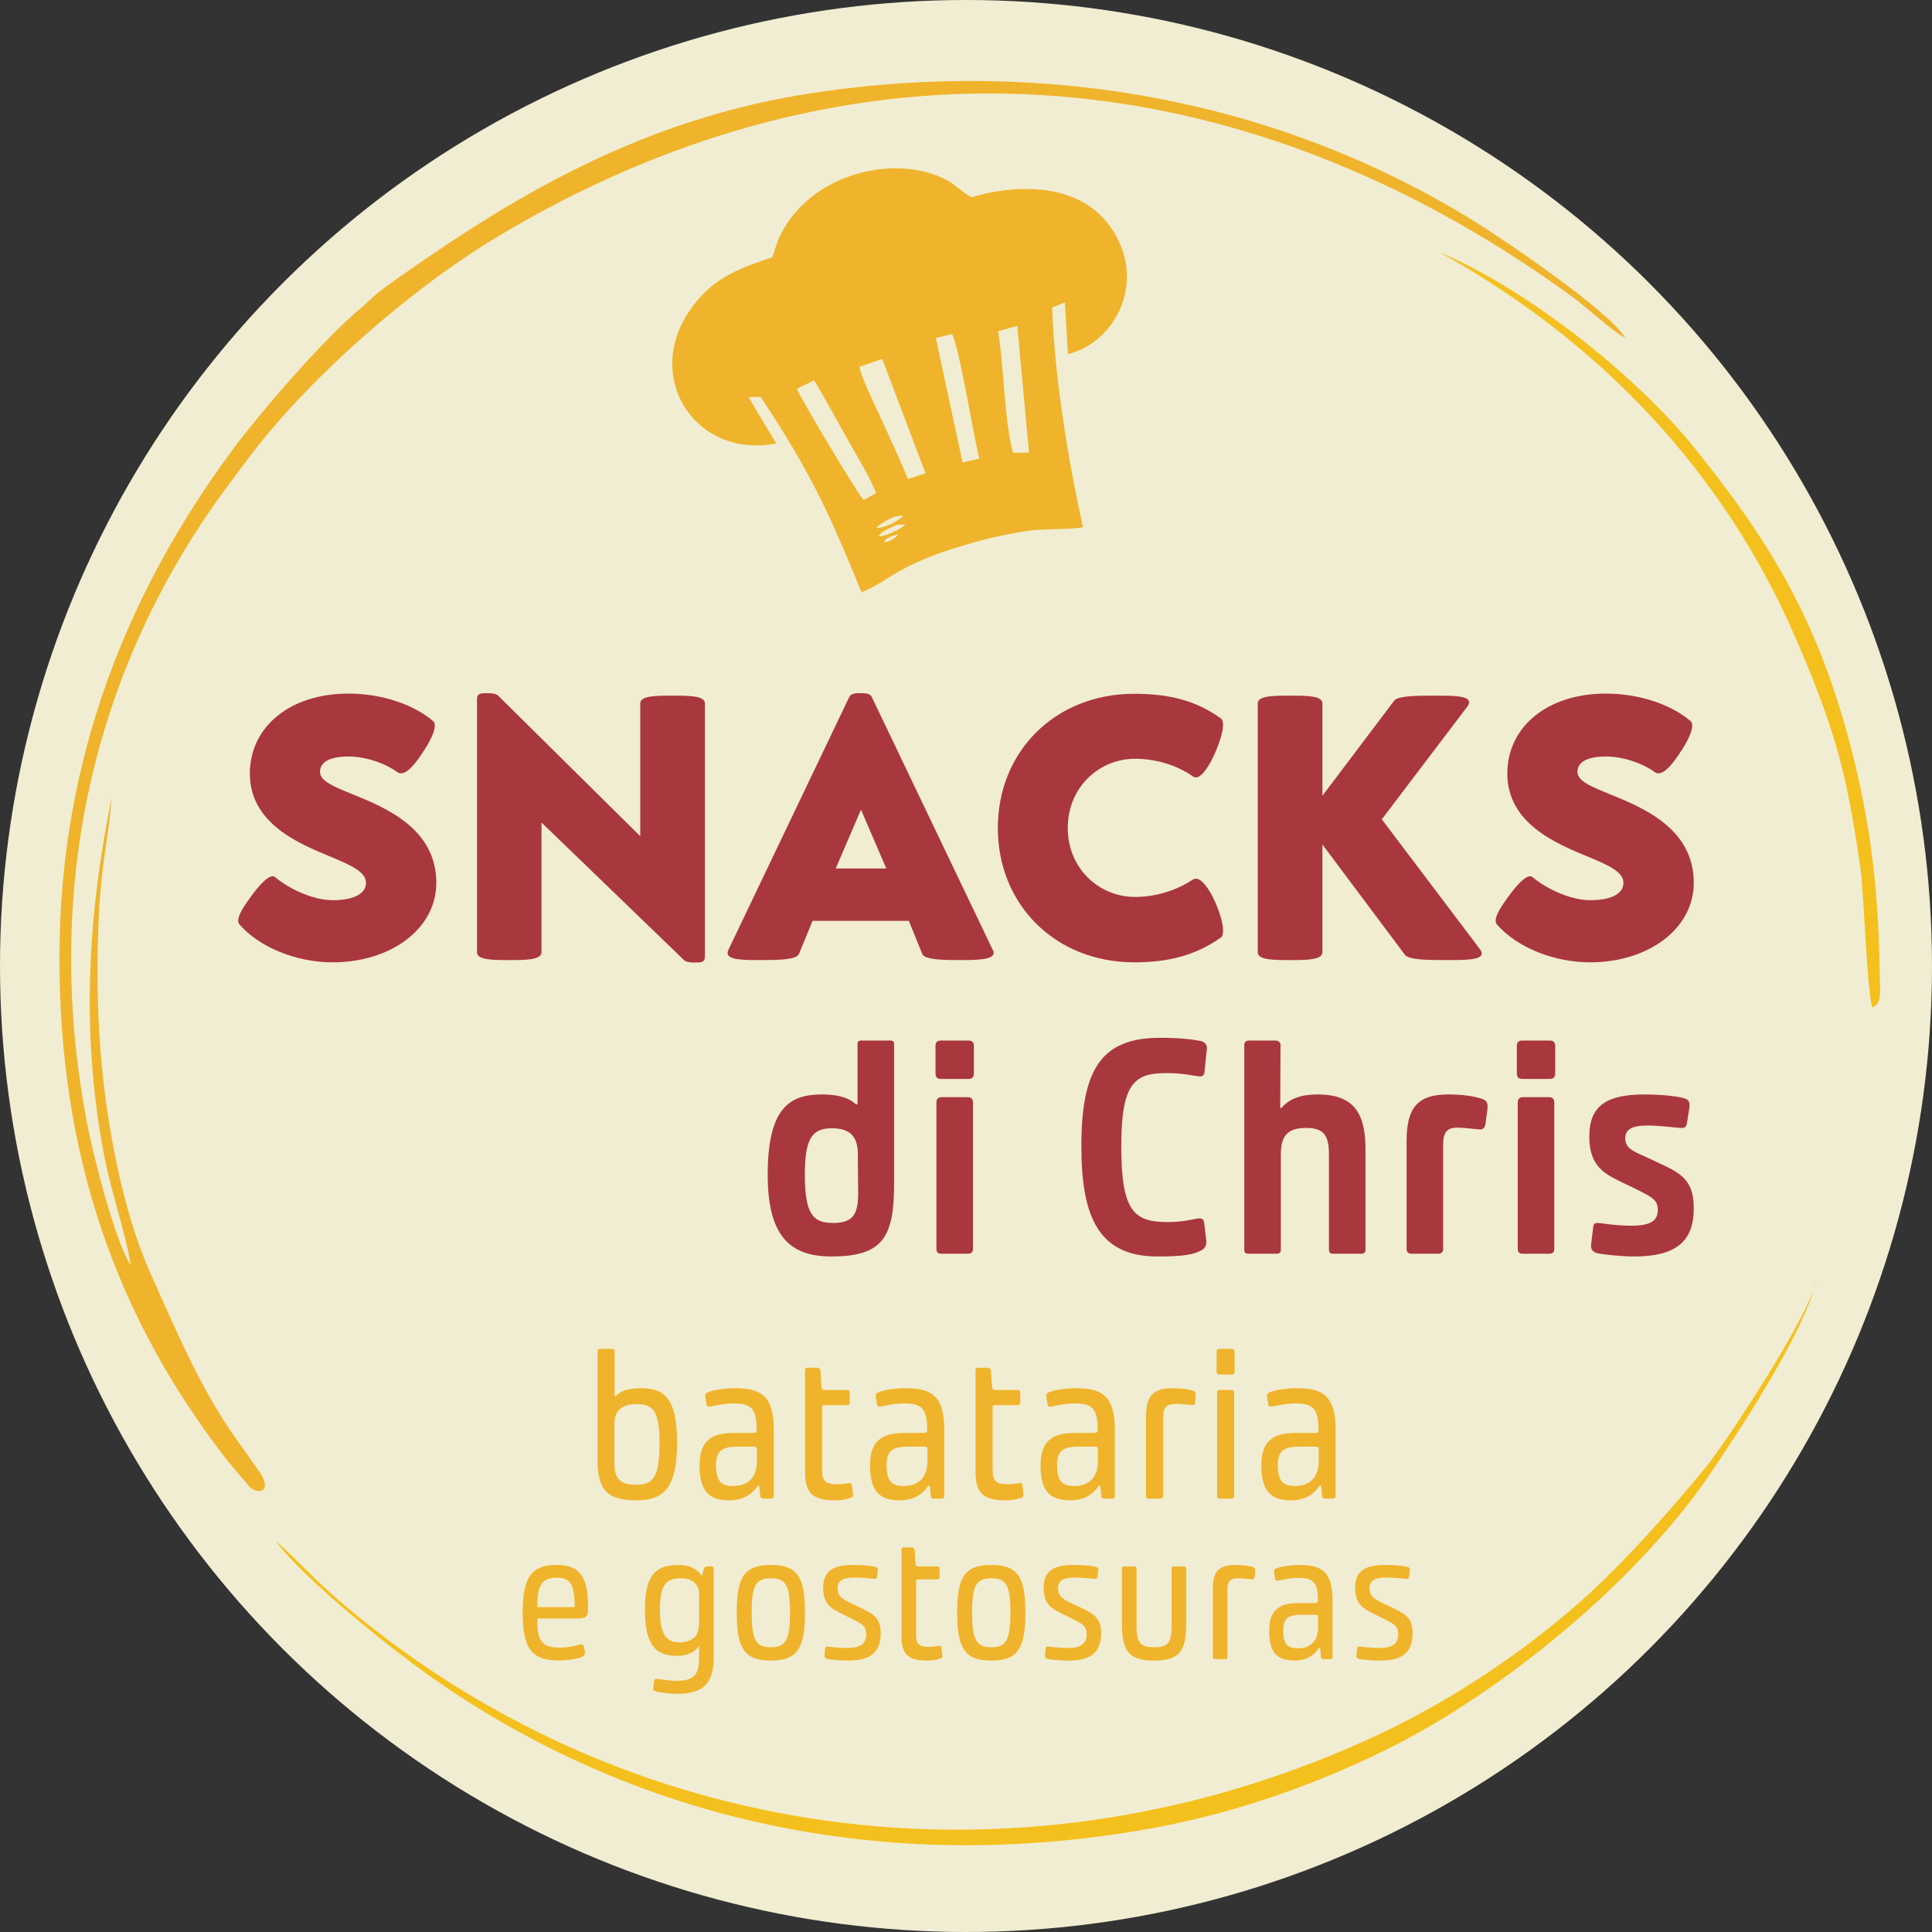 <?xml version="1.0" encoding="UTF-8"?> <!DOCTYPE svg PUBLIC "-//W3C//DTD SVG 1.1//EN" "http://www.w3.org/Graphics/SVG/1.1/DTD/svg11.dtd">  <svg xmlns="http://www.w3.org/2000/svg" xml:space="preserve" width="80mm" height="80mm" version="1.1" style="shape-rendering:geometricPrecision; text-rendering:geometricPrecision; image-rendering:optimizeQuality; fill-rule:evenodd; clip-rule:evenodd" viewBox="0 0 3964.35 3964.35" xmlns:xlink="http://www.w3.org/1999/xlink" xmlns:xodm="http://www.corel.com/coreldraw/odm/2003"><rect x="0" y="0" width="3964.35" height="3964.35" fill="#333333" stroke="none"/> <defs> <style type="text/css"> <![CDATA[ .fil4 {fill:#EFB42B} .fil1 {fill:#F1EDD2} .fil0 {fill:#F1EDD2} .fil5 {fill:#F4C01D} .fil2 {fill:#A9373E;fill-rule:nonzero} .fil3 {fill:#EFB42B;fill-rule:nonzero} ]]> </style> </defs> <g id="Camada_x0020_1">  <g id="_1928736308320"> <circle class="fil0" cx="1982.17" cy="1982.17" r="1982.17"/> <circle class="fil1" cx="1982.17" cy="1982.17" r="1947.06"/> <path class="fil2" d="M682.48 1974.63c119.6,0 212.81,-68.78 212.81,-163.17 0,-112.08 -105.21,-154.72 -174.12,-182.57 -35.52,-14.66 -64.56,-25.88 -64.56,-45.15 0,-18.22 17.03,-31.42 58.48,-31.42 36.7,0 77.63,15.05 100.07,32.08 2.37,1.58 5.01,2.37 7.78,2.37 14.66,0 32.48,-24.02 47.53,-47.52 11.22,-17.03 21.65,-37.63 21.65,-49.9 0,-3.96 -0.66,-7.39 -3.04,-9.38 -37.1,-32.08 -101.78,-56.76 -173.99,-56.76 -121.85,0 -202.38,69.57 -202.38,163.96 0,102.05 99.01,143.5 167.13,171.35 38.68,16.24 71.15,30.1 71.15,52.94 0,19.8 -20.06,35.64 -68.51,35.64 -42.9,0 -93.86,-26.4 -117.89,-47.26 -1.59,-1.19 -3.17,-1.85 -5.01,-1.85 -11.62,0 -29.44,20.86 -45.28,42.51 -13.2,18.22 -25.48,36.3 -25.48,48.72 0,3.03 0.79,5.41 2.64,7.78 41.45,47.53 117.63,77.63 191.03,77.63z"/> <path id="_1" class="fil2" d="M1427.83 1975.02c9.77,0 18.61,0 18.61,-11.88l0 -519.87c0,-15.84 -32.87,-15.84 -66.54,-15.84 -33.27,0 -66.14,0 -66.14,15.84l0 272.61 -291.62 -288.46c-5.81,-5.01 -15.05,-5.01 -24.43,-5.01 -9.64,0 -18.88,0 -18.88,11.62l0 520.14c0,15.84 32.87,15.84 66.14,15.84 33.27,0 66.14,0 66.14,-16.24l0 -266.01 292.41 282.25c5.41,5.01 15.05,5.01 24.29,5.01z"/> <path id="_2" class="fil2" d="M1559.45 1970.01c37.49,0 74.59,-0.4 80,-12.68l27.85 -67.72 197.63 0 27.46 67.72c5.02,12.28 42.12,12.68 79.74,12.68 33.27,0 66.8,-0.79 66.8,-14.66 0,-1.58 -0.26,-3.43 -1.45,-5.41l-248.71 -519.87c-3.83,-7.66 -13.2,-7.66 -22.84,-7.66 -9.64,0 -19.28,0 -23.24,7.66l-248.32 519.48c-1.06,2.38 -1.45,4.23 -1.45,5.81 0,14.66 33.27,14.66 66.54,14.66zm207.27 -308.65l51.88 120.66 -103.76 0 51.88 -120.66z"/> <path id="_3" class="fil2" d="M2327.51 1974.63c72.34,0 127.26,-15.45 177.16,-50.56 3.83,-2.38 5.02,-7.79 5.02,-14.39 0,-15.84 -8.05,-40.13 -15.45,-57.16 -13.2,-29.84 -28.65,-49.51 -40.27,-49.51 -1.85,0 -3.83,0.4 -5.81,1.45 -34.32,23.24 -78.02,36.04 -119.08,36.04 -73.13,0 -138.08,-57.69 -138.08,-141.52 0,-84.36 64.95,-142.05 138.08,-142.05 41.06,0 85.15,12.41 119.08,36.44 1.98,1.19 3.56,1.85 5.41,1.85 13.21,0 29.04,-25.48 40.66,-52.54 7,-16.63 15.45,-40.26 15.45,-55.71 0,-6.2 -1.45,-10.83 -5.02,-13.07 -49.9,-36.04 -104.82,-50.3 -177.16,-50.3 -161.98,0 -280.01,117.89 -280.01,275.38 0,157.36 118.02,275.65 280.01,275.65z"/> <path id="_4" class="fil2" d="M2647.39 1970.01c33.27,0 66.14,0 66.14,-16.24l0 -220.86 168.98 225.88c7.79,11.22 47.92,11.22 88.58,11.22 34.46,0 69.31,0 69.31,-13.47 0,-2.37 -1.18,-5.01 -3.17,-8.18l-201.85 -267.2 176.37 -232.48c1.85,-3.03 2.64,-5.41 2.64,-7.79 0,-13.46 -33.66,-13.46 -67.59,-13.46 -39.87,0 -79.74,0 -86.73,11.22l-146.54 194.19 0 -189.57c0,-15.84 -32.87,-15.84 -66.14,-15.84 -33.67,0 -66.54,0 -66.54,15.84l0 510.9c0,15.84 32.87,15.84 66.54,15.84z"/> <path id="_5" class="fil2" d="M3262.71 1974.63c119.6,0 212.81,-68.78 212.81,-163.17 0,-112.08 -105.21,-154.72 -174.12,-182.57 -35.52,-14.66 -64.56,-25.88 -64.56,-45.15 0,-18.22 17.03,-31.42 58.48,-31.42 36.7,0 77.63,15.05 100.07,32.08 2.37,1.58 5.01,2.37 7.78,2.37 14.66,0 32.48,-24.02 47.53,-47.52 11.22,-17.03 21.65,-37.63 21.65,-49.9 0,-3.96 -0.66,-7.39 -3.04,-9.38 -37.1,-32.08 -101.78,-56.76 -173.99,-56.76 -121.85,0 -202.38,69.57 -202.38,163.96 0,102.05 99.01,143.5 167.13,171.35 38.68,16.24 71.15,30.1 71.15,52.94 0,19.8 -20.06,35.64 -68.51,35.64 -42.9,0 -93.86,-26.4 -117.89,-47.26 -1.59,-1.19 -3.17,-1.85 -5.01,-1.85 -11.62,0 -29.44,20.86 -45.28,42.51 -13.2,18.22 -25.48,36.3 -25.48,48.72 0,3.03 0.79,5.41 2.64,7.78 41.45,47.53 117.63,77.63 191.03,77.63z"/> <path class="fil2" d="M1705.88 2578.18c104.36,0 128.72,-38.12 128.72,-148.09l0 -288.07c0,-5 -2.5,-6.87 -6.87,-6.87l-61.23 0c-4.38,0 -6.87,1.88 -6.87,6.87l0 121.22c0,1.88 -0.62,3.13 -1.88,3.13 -3.75,0 -14.37,-20.62 -71.23,-20.62 -65.61,0 -111.22,26.87 -111.22,164.34 0,124.97 44.37,168.09 130.6,168.09zm-54.36 -168.09c0,-74.36 15,-94.98 55.61,-94.98 37.49,0 53.12,17.49 53.12,53.11l0.62 81.23c0,43.74 -11.87,59.99 -51.86,59.99 -41.24,0 -57.49,-18.75 -57.49,-99.35z"/> <path id="_1_0" class="fil2" d="M1930.83 2572.55l54.99 0c7.5,0 10.62,-3.12 10.62,-10.62l0 -299.94c0,-6.87 -3.75,-10.62 -10.62,-10.62l-53.74 0c-6.87,0 -10.62,3.75 -10.62,10.62l0 299.94c0,7.5 3.12,10.62 9.37,10.62zm-11.24 -369.92c0,7.5 3.75,11.25 10.62,11.25l57.49 0c6.87,0 10.62,-3.75 10.62,-11.25l0 -56.86c0,-6.87 -3.75,-10.62 -10.62,-10.62l-57.49 0c-6.87,0 -10.62,3.75 -10.62,10.62l0 56.86z"/> <path id="_2_1" class="fil2" d="M2379.49 2578.18c52.49,0 70.61,-5 83.11,-11.25 10,-4.38 13.75,-11.25 12.5,-22.49l-4.38 -36.24c-0.62,-5 -3.75,-8.12 -8.75,-8.12 -10.62,0 -29.37,7.5 -66.23,7.5 -68.11,0 -94.98,-21.25 -94.98,-154.97 0,-133.1 28.12,-151.84 97.48,-150.6 30.62,0 58.11,6.87 64.99,6.87 4.38,0 7.5,-3.75 8.13,-7.5l5 -48.74c1.25,-8.12 -3.75,-13.75 -11.24,-16.24 -14.38,-3.13 -40,-6.87 -85.61,-6.87 -123.1,0 -160.59,69.98 -160.59,223.08 0,149.34 38.12,227.45 160.59,225.58z"/> <path id="_3_2" class="fil2" d="M2561.33 2572.55l58.74 0c5,0 8.12,-2.5 8.12,-8.12l0 -195.59c0,-38.12 13.75,-54.36 51.87,-54.36 36.24,0 46.86,15 46.86,54.36l0 195.59c0,5.62 2.5,8.12 8.12,8.12l58.11 0c5.62,0 8.75,-2.5 8.75,-8.12l0 -204.33c0,-69.99 -18.75,-114.35 -98.11,-114.35 -34.37,0 -57.49,8.75 -73.11,26.24 -0.62,1.25 -1.25,1.87 -2.5,1.87 -0.62,0 -1.25,-0.62 -1.25,-1.87l0.62 -128.1c0,-4.38 -3.75,-8.75 -10,-8.75l-54.99 0c-6.25,0 -9.37,4.38 -9.37,8.75l0 420.54c0,5.62 2.5,8.12 8.12,8.12z"/> <path id="_4_3" class="fil2" d="M2895.63 2572.55l56.24 0c6.25,0 9.37,-4.38 9.37,-8.75l0 -214.33c0,-26.87 8.13,-35.62 29.37,-35.62 14.37,0 41.24,3.75 46.86,3.75 6.25,0 9.38,-4.38 10.62,-11.25l3.75 -27.49c1.87,-15.62 0,-21.24 -13.75,-25 -12.49,-3.75 -32.49,-8.12 -66.86,-8.12 -62.49,0 -84.98,27.49 -84.98,95.61l0 222.45c0,4.37 3.12,8.75 9.37,8.75z"/> <path id="_5_4" class="fil2" d="M3123.71 2572.55l54.99 0c7.5,0 10.62,-3.12 10.62,-10.62l0 -299.94c0,-6.87 -3.75,-10.62 -10.62,-10.62l-53.74 0c-6.87,0 -10.62,3.75 -10.62,10.62l0 299.94c0,7.5 3.12,10.62 9.37,10.62zm-11.24 -369.92c0,7.5 3.75,11.25 10.62,11.25l57.49 0c6.87,0 10.62,-3.75 10.62,-11.25l0 -56.86c0,-6.87 -3.75,-10.62 -10.62,-10.62l-57.49 0c-6.87,0 -10.62,3.75 -10.62,10.62l0 56.86z"/> <path id="_6" class="fil2" d="M3353.66 2578.18c88.11,0 121.85,-33.12 121.85,-98.73 0,-51.24 -20,-68.73 -61.24,-88.1l-31.87 -15c-28.74,-13.12 -47.49,-18.75 -47.49,-40.61 0,-20.62 18.12,-26.24 45.61,-26.24 28.12,0 59.36,5 70.61,5 7.5,0 9.38,-3.75 10.62,-11.25l5 -31.87c1.25,-8.75 -1.88,-14.37 -8.13,-16.87 -14.37,-5 -48.11,-8.75 -84.36,-8.75 -74.99,0 -113.1,21.24 -113.1,86.23 0,54.99 25,73.74 59.99,90.61l41.24 20c28.12,14.37 39.37,20 39.37,39.99 0,20 -11.87,32.49 -53.11,32.49 -36.87,0 -61.86,-5.62 -70.61,-5.62 -5.62,0 -8.12,2.5 -8.75,7.5l-4.38 36.24c-1.25,9.37 2.5,15.62 11.87,18.12 13.75,3.12 50.61,6.87 76.86,6.87z"/> <path class="fil3" d="M1306.36 3078.61c55.75,0 82.97,-25.9 82.97,-118.09 0,-94.38 -28.1,-111.94 -74.19,-111.94 -22.83,0 -38.63,4.39 -47.41,12.29 -3.95,3.07 -4.83,4.83 -5.71,4.83 -0.44,0 -0.88,0 -0.88,-1.32l0 -93.07c0,-2.63 -1.32,-3.51 -3.51,-3.51l-28.09 0c-2.2,0 -3.51,0.88 -3.51,3.51l0 222.57c0,61.46 17.56,84.73 80.34,84.73zm-45.65 -76.39l0 -80.77c0,-25.9 14.48,-40.39 45.65,-40.39 32.48,0 46.97,12.73 46.97,79.46 0,72.43 -13.61,86.05 -48.29,86.05 -32.92,0 -44.34,-12.73 -44.34,-44.34z"/> <path id="_1_5" class="fil3" d="M1496.44 3078.61c31.17,0 46.98,-14.93 54.88,-25.02 3.07,-4.39 3.51,-5.27 5.27,-5.27 0.88,0 1.76,0.44 1.76,3.07l1.75 19.76c0.44,2.63 2.63,3.95 6.14,3.95l16.68 0c3.07,0 4.83,-2.2 4.83,-4.39l0 -136.09c0,-68.48 -24.14,-86.05 -79.02,-86.05 -23.71,0 -43.46,3.51 -55.31,7.9 -5.71,2.2 -6.59,4.83 -6.14,10.54l2.19 13.61c0.44,3.51 1.76,5.71 5.27,5.71 5.7,0 27.22,-6.59 50.92,-6.59 35.12,0 46.97,10.09 46.97,53.99 0,4.39 -1.75,6.59 -6.14,6.59l-41.27 0c-47.85,0 -69.8,18.88 -69.8,65.85 0,51.36 17.12,72.43 61.02,72.43zm-27.22 -72.43c0,-28.54 11.85,-37.76 43.9,-37.76l35.12 0c3.07,0 4.83,1.32 4.83,5.27l0 25.46c0,29.85 -16.24,50.04 -48.29,50.04 -24.15,0 -35.56,-8.78 -35.56,-43.02z"/> <path id="_2_6" class="fil3" d="M1713.31 3078.61c8.78,0 19.32,-0.88 30.29,-4.39 5.27,-1.76 7.46,-3.95 6.59,-8.78l-2.2 -17.56c0,-3.07 -1.75,-4.83 -4.39,-4.83 -3.95,0 -12.73,2.64 -25.9,2.64 -24.58,0 -30.73,-7.9 -30.73,-28.54l0 -130.38c0,-2.2 1.32,-3.51 3.51,-3.51l47.85 0c3.51,0 5.27,-2.2 5.27,-5.27l0 -20.63c0,-3.51 -2.2,-5.27 -5.27,-5.27l-45.95 0c-3.95,0 -6.15,-1.32 -6.59,-5.27l-2.2 -33.36c-1.03,-4.39 -2.78,-7.02 -7.61,-7.02l-19.32 0c-3.07,0 -4.83,2.19 -4.83,4.83l0 208.08c0,40.83 12.29,59.27 61.46,59.27z"/> <path id="_3_7" class="fil3" d="M1846.33 3078.61c31.17,0 46.98,-14.93 54.88,-25.02 3.07,-4.39 3.51,-5.27 5.27,-5.27 0.88,0 1.76,0.44 1.76,3.07l1.75 19.76c0.44,2.63 2.63,3.95 6.14,3.95l16.68 0c3.07,0 4.83,-2.2 4.83,-4.39l0 -136.09c0,-68.48 -24.14,-86.05 -79.02,-86.05 -23.71,0 -43.46,3.51 -55.31,7.9 -5.71,2.2 -6.59,4.83 -6.14,10.54l2.19 13.61c0.44,3.51 1.76,5.71 5.27,5.71 5.7,0 27.22,-6.59 50.92,-6.59 35.12,0 46.97,10.09 46.97,53.99 0,4.39 -1.75,6.59 -6.14,6.59l-41.27 0c-47.85,0 -69.8,18.88 -69.8,65.85 0,51.36 17.12,72.43 61.02,72.43zm-27.22 -72.43c0,-28.54 11.85,-37.76 43.9,-37.76l35.12 0c3.07,0 4.83,1.32 4.83,5.27l0 25.46c0,29.85 -16.24,50.04 -48.29,50.04 -24.15,0 -35.56,-8.78 -35.56,-43.02z"/> <path id="_4_8" class="fil3" d="M2063.2 3078.61c8.78,0 19.32,-0.88 30.29,-4.39 5.27,-1.76 7.46,-3.95 6.59,-8.78l-2.2 -17.56c0,-3.07 -1.75,-4.83 -4.39,-4.83 -3.95,0 -12.73,2.64 -25.9,2.64 -24.59,0 -30.73,-7.9 -30.73,-28.54l0 -130.38c0,-2.2 1.32,-3.51 3.51,-3.51l47.85 0c3.51,0 5.27,-2.2 5.27,-5.27l0 -20.63c0,-3.51 -2.2,-5.27 -5.27,-5.27l-45.95 0c-3.95,0 -6.15,-1.32 -6.59,-5.27l-2.2 -33.36c-1.03,-4.39 -2.78,-7.02 -7.61,-7.02l-19.32 0c-3.07,0 -4.83,2.19 -4.83,4.83l0 208.08c0,40.83 12.29,59.27 61.46,59.27z"/> <path id="_5_9" class="fil3" d="M2196.21 3078.61c31.17,0 46.98,-14.93 54.88,-25.02 3.07,-4.39 3.51,-5.27 5.27,-5.27 0.88,0 1.76,0.44 1.76,3.07l1.75 19.76c0.44,2.63 2.63,3.95 6.14,3.95l16.68 0c3.07,0 4.83,-2.2 4.83,-4.39l0 -136.09c0,-68.48 -24.14,-86.05 -79.02,-86.05 -23.71,0 -43.46,3.51 -55.31,7.9 -5.71,2.2 -6.59,4.83 -6.14,10.54l2.19 13.61c0.44,3.51 1.76,5.71 5.27,5.71 5.7,0 27.22,-6.59 50.92,-6.59 35.12,0 46.97,10.09 46.97,53.99 0,4.39 -1.75,6.59 -6.14,6.59l-41.27 0c-47.85,0 -69.8,18.88 -69.8,65.85 0,51.36 17.12,72.43 61.02,72.43zm-27.22 -72.43c0,-28.54 11.85,-37.76 43.9,-37.76l35.12 0c3.07,0 4.83,1.32 4.83,5.27l0 25.46c0,29.85 -16.24,50.04 -48.29,50.04 -24.15,0 -35.56,-8.78 -35.56,-43.02z"/> <path id="_6_10" class="fil3" d="M2356.44 3075.09l25.47 0c3.07,0 4.83,-2.2 4.83,-4.39l0 -161.55c0,-22.82 7.9,-28.53 27.66,-28.53 10.98,0 29.42,2.64 32.05,2.64 3.51,0 5.27,-1.76 5.71,-5.27l1.32 -12.74c0.88,-7.46 0,-10.09 -7.46,-12.29 -6.59,-1.75 -20.19,-4.39 -39.51,-4.39 -40.83,0 -54.88,15.8 -54.88,57.95l0 164.18c0,2.2 1.75,4.39 4.83,4.39z"/> <path id="_7" class="fil3" d="M2501.75 3075.09l25.46 0c3.52,0 5.27,-1.75 5.27,-5.27l0 -212.47c0,-3.51 -2.2,-5.27 -5.27,-5.27l-24.58 0c-3.51,0 -5.27,1.75 -5.27,5.27l0 212.47c0,3.51 1.76,5.27 4.39,5.27zm-5.27 -260.32c0,3.51 1.75,5.7 5.27,5.7l26.34 0c3.52,0 5.27,-2.2 5.27,-5.7l0 -41.7c0,-3.51 -2.19,-5.27 -5.27,-5.27l-26.34 0c-3.51,0 -5.27,1.75 -5.27,5.27l0 41.7z"/> <path id="_8" class="fil3" d="M2649.25 3078.61c31.17,0 46.98,-14.93 54.88,-25.02 3.07,-4.39 3.51,-5.27 5.27,-5.27 0.88,0 1.76,0.44 1.76,3.07l1.75 19.76c0.44,2.63 2.63,3.95 6.14,3.95l16.68 0c3.07,0 4.83,-2.2 4.83,-4.39l0 -136.09c0,-68.48 -24.14,-86.05 -79.02,-86.05 -23.71,0 -43.46,3.51 -55.31,7.9 -5.71,2.2 -6.59,4.83 -6.14,10.54l2.19 13.61c0.44,3.51 1.76,5.71 5.27,5.71 5.7,0 27.22,-6.59 50.92,-6.59 35.12,0 46.97,10.09 46.97,53.99 0,4.39 -1.75,6.59 -6.14,6.59l-41.27 0c-47.85,0 -69.8,18.88 -69.8,65.85 0,51.36 17.12,72.43 61.02,72.43zm-27.22 -72.43c0,-28.54 11.85,-37.76 43.9,-37.76l35.12 0c3.07,0 4.83,1.32 4.83,5.27l0 25.46c0,29.85 -16.24,50.04 -48.29,50.04 -24.15,0 -35.56,-8.78 -35.56,-43.02z"/> <path id="_9" class="fil3" d="M1146.99 3407.04c21.72,0 40.06,-3.75 47.93,-7.49 4.12,-1.87 6.37,-5.62 5.24,-10.49l-2.24 -10.49c-0.75,-2.99 -2.25,-4.49 -4.87,-4.49 -4.87,0 -21.71,6.74 -43.43,6.74 -33.7,0 -47.18,-9.36 -47.18,-55.04l0 -2.99c0,-1.12 0.75,-1.87 2.24,-1.87l85 0c11.61,0 16.85,-4.87 16.85,-16.48l0 -9.73c0,-61.78 -19.47,-83.5 -64.03,-83.5 -46.81,0 -70.03,18.34 -70.03,97.73 0,78.26 21.71,98.1 74.51,98.1zm-44.56 -111.96c0,-47.93 13.48,-57.66 40.44,-57.66 23.96,0 36.32,8.98 36.32,58.04 0,1.5 -0.38,2.24 -1.87,2.24l-72.27 0c-1.87,0 -2.62,-0.75 -2.62,-2.62z"/> <path id="_10" class="fil3" d="M1391.12 3475.56c56.16,0 73.39,-26.59 73.39,-74.14l0 -182.73c0,-3 -1.5,-4.49 -4.49,-4.49l-7.86 0c-3.75,0 -6.37,1.12 -8.24,5.24l-2.62 11.23c-0.75,3.37 -1.5,2.62 -3.74,-0.38 -8.99,-11.98 -23.96,-19.09 -45.68,-19.09 -50.55,0 -68.52,25.83 -68.52,92.11 0,74.14 23.59,94.36 65.53,94.36 24.34,0 35.95,-8.61 44.93,-19.1l0.75 0 0 20.59c0,32.58 -5.99,49.8 -46.06,49.8 -18.34,0 -36.69,-4.12 -41.56,-4.12 -3.37,0 -4.49,1.87 -4.87,5.24l-1.5 12.36c-0.75,4.49 0.37,6.36 4.12,7.86 5.99,1.87 22.46,5.24 46.43,5.24zm-37.07 -172.24c0,-51.3 12.35,-64.78 43.43,-64.78 25.08,0 37.07,13.86 37.07,32.58l0 54.67c0,17.97 -3.37,26.96 -7.49,31.45 -6.74,7.12 -14.98,12.73 -33.33,12.73 -24.34,0 -39.69,-13.1 -39.69,-66.65z"/> <path id="_11" class="fil3" d="M1581.71 3407.41c53.92,0 70.03,-24.34 70.03,-98.85 0,-73.39 -16.11,-97.35 -70.03,-97.35 -53.92,0 -70.02,23.96 -70.02,97.35 0,74.51 16.1,98.85 70.02,98.85zm-39.32 -98.85c0,-56.91 9.36,-70.02 39.32,-70.02 30.33,0 39.32,13.48 39.32,70.02 0,57.29 -8.99,71.52 -39.32,71.52 -30.33,0 -39.32,-14.23 -39.32,-71.52z"/> <path id="_12" class="fil3" d="M1740.85 3407.41c49.05,0 66.27,-20.22 66.27,-56.54 0,-27.33 -11.23,-37.44 -37.81,-50.17l-21.34 -10.11c-19.47,-9.36 -29.21,-14.6 -29.21,-31.45 0,-17.97 14.23,-22.09 34.82,-22.09 17.23,0 36.32,2.62 41.56,2.62 3.37,0 4.12,-1.5 4.49,-4.49l1.87 -12.35c0.37,-4.12 -0.75,-6.37 -4.49,-7.49 -7.11,-2.25 -24.71,-4.12 -46.06,-4.12 -40.44,0 -61.78,11.61 -61.78,46.43 0,32.2 14.23,41.94 35.57,52.42l24.71 12.35c20.97,10.49 28.08,14.98 28.08,31.08 0,16.85 -8.98,28.08 -38.19,28.08 -21.72,0 -37.82,-3 -42.31,-3 -2.62,0 -3.74,1.5 -3.74,3.75l-1.5 13.86c-0.38,4.12 0.75,6.74 5.61,7.86 7.12,1.5 25.09,3.37 43.43,3.37z"/> <path id="_13" class="fil3" d="M1902.23 3407.41c7.49,0 16.48,-0.75 25.84,-3.74 4.49,-1.5 6.37,-3.37 5.62,-7.49l-1.87 -14.98c0,-2.62 -1.5,-4.12 -3.75,-4.12 -3.37,0 -10.86,2.24 -22.09,2.24 -20.97,0 -26.21,-6.74 -26.21,-24.34l0 -111.21c0,-1.87 1.12,-2.99 2.99,-2.99l40.81 0c3,0 4.49,-1.87 4.49,-4.49l0 -17.6c0,-3 -1.87,-4.49 -4.49,-4.49l-39.19 0c-3.37,0 -5.24,-1.12 -5.62,-4.49l-1.87 -28.45c-0.88,-3.75 -2.37,-5.99 -6.49,-5.99l-16.48 0c-2.62,0 -4.12,1.87 -4.12,4.12l0 177.48c0,34.82 10.49,50.55 52.42,50.55z"/> <path id="_14" class="fil3" d="M2034.03 3407.41c53.92,0 70.03,-24.34 70.03,-98.85 0,-73.39 -16.11,-97.35 -70.03,-97.35 -53.92,0 -70.02,23.96 -70.02,97.35 0,74.51 16.1,98.85 70.02,98.85zm-39.32 -98.85c0,-56.91 9.36,-70.02 39.32,-70.02 30.33,0 39.32,13.48 39.32,70.02 0,57.29 -8.99,71.52 -39.32,71.52 -30.33,0 -39.32,-14.23 -39.32,-71.52z"/> <path id="_15" class="fil3" d="M2193.17 3407.41c49.05,0 66.27,-20.22 66.27,-56.54 0,-27.33 -11.23,-37.44 -37.81,-50.17l-21.34 -10.11c-19.47,-9.36 -29.21,-14.6 -29.21,-31.45 0,-17.97 14.23,-22.09 34.82,-22.09 17.23,0 36.32,2.62 41.56,2.62 3.37,0 4.12,-1.5 4.49,-4.49l1.87 -12.35c0.37,-4.12 -0.75,-6.37 -4.49,-7.49 -7.11,-2.25 -24.71,-4.12 -46.06,-4.12 -40.44,0 -61.78,11.61 -61.78,46.43 0,32.2 14.23,41.94 35.57,52.42l24.71 12.35c20.97,10.49 28.08,14.98 28.08,31.08 0,16.85 -8.98,28.08 -38.19,28.08 -21.72,0 -37.82,-3 -42.31,-3 -2.62,0 -3.74,1.5 -3.74,3.75l-1.5 13.86c-0.38,4.12 0.75,6.74 5.61,7.86 7.12,1.5 25.09,3.37 43.43,3.37z"/> <path id="_16" class="fil3" d="M2368.41 3407.41c49.8,0 65.53,-17.97 65.53,-73.76l0 -114.95c0,-3 -1.5,-4.49 -4.49,-4.49l-20.97 0c-2.99,0 -4.49,1.5 -4.49,4.49l0 119.45c0,34.07 -8.99,41.94 -35.58,41.94 -26.59,0 -36.32,-7.86 -36.32,-41.94l0 -119.45c0,-3 -1.5,-4.49 -4.49,-4.49l-20.97 0c-3,0 -4.49,1.5 -4.49,4.49l0 114.95c0,55.79 15.73,73.76 66.27,73.76z"/> <path id="_17" class="fil3" d="M2492.72 3404.42l21.72 0c2.62,0 4.12,-1.87 4.12,-3.75l0 -137.79c0,-19.47 6.74,-24.34 23.59,-24.34 9.36,0 25.09,2.25 27.33,2.25 3,0 4.49,-1.5 4.87,-4.49l1.12 -10.86c0.75,-6.37 0,-8.61 -6.36,-10.49 -5.62,-1.5 -17.23,-3.74 -33.7,-3.74 -34.83,0 -46.81,13.48 -46.81,49.43l0 140.04c0,1.87 1.5,3.75 4.12,3.75z"/> <path id="_18" class="fil3" d="M2656.35 3407.41c26.59,0 40.06,-12.73 46.8,-21.34 2.62,-3.75 3,-4.49 4.49,-4.49 0.75,0 1.5,0.37 1.5,2.62l1.5 16.85c0.38,2.24 2.25,3.37 5.24,3.37l14.23 0c2.62,0 4.12,-1.87 4.12,-3.75l0 -116.08c0,-58.41 -20.59,-73.38 -67.4,-73.38 -20.22,0 -37.07,2.99 -47.18,6.74 -4.87,1.87 -5.61,4.12 -5.24,8.98l1.87 11.61c0.38,3 1.5,4.87 4.49,4.87 4.87,0 23.22,-5.62 43.43,-5.62 29.96,0 40.06,8.61 40.06,46.06 0,3.75 -1.5,5.62 -5.24,5.62l-35.2 0c-40.81,0 -59.53,16.1 -59.53,56.16 0,43.81 14.6,61.78 52.05,61.78zm-23.22 -61.78c0,-24.34 10.11,-32.2 37.44,-32.2l29.96 0c2.62,0 4.12,1.12 4.12,4.49l0 21.72c0,25.46 -13.86,42.69 -41.19,42.69 -20.59,0 -30.33,-7.49 -30.33,-36.69z"/> <path id="_19" class="fil3" d="M2832.34 3407.41c49.05,0 66.27,-20.22 66.27,-56.54 0,-27.33 -11.23,-37.44 -37.81,-50.17l-21.34 -10.11c-19.47,-9.36 -29.21,-14.6 -29.21,-31.45 0,-17.97 14.23,-22.09 34.82,-22.09 17.23,0 36.32,2.62 41.56,2.62 3.37,0 4.12,-1.5 4.49,-4.49l1.87 -12.35c0.37,-4.12 -0.75,-6.37 -4.49,-7.49 -7.11,-2.25 -24.71,-4.12 -46.06,-4.12 -40.44,0 -61.78,11.61 -61.78,46.43 0,32.2 14.23,41.94 35.57,52.42l24.71 12.35c20.97,10.49 28.08,14.98 28.08,31.08 0,16.85 -8.98,28.08 -38.19,28.08 -21.72,0 -37.82,-3 -42.31,-3 -2.62,0 -3.74,1.5 -3.74,3.75l-1.5 13.86c-0.38,4.12 0.75,6.74 5.61,7.86 7.12,1.5 25.09,3.37 43.43,3.37z"/> <path class="fil4" d="M229.11 1637.29c-49.03,239.46 -63.92,487.67 -14.18,739.77 14.23,72.12 43,153.58 53.4,219.3 -31.58,-46.69 -77,-224.27 -90.38,-294.83 -84.04,-443.41 -2.6,-873.26 243.74,-1240.16 28.1,-41.85 52.51,-73.26 82.29,-113.6 123.9,-167.81 337.57,-353.96 512.83,-459.6 736.25,-443.81 1524.2,-376.98 2206.85,118.91 32.95,23.94 86.43,74.49 111.38,86.05 -34.3,-55.68 -245.65,-199.52 -312.58,-240.81 -398.06,-245.62 -871.48,-333.39 -1349.57,-262.37 -352.21,52.32 -614.6,210.36 -857.61,381.46 -13.43,9.46 -26.35,18.94 -37.49,27.66 -14.92,11.68 -24.45,22.63 -37.68,33.49 -73.54,60.34 -206.39,213.72 -264.73,292.79 -214.28,290.44 -351.43,631.67 -353.37,1031.1 -2.01,415.35 117.73,748.75 344.32,1040.23l46.86 55.65c20.57,16.08 48.66,6.05 14.24,-39.11 -8.82,-11.57 -20.58,-30.16 -29.19,-41.73 -80.93,-108.79 -128.83,-223.04 -190.58,-361.3 -55.71,-124.74 -89.47,-303 -101.27,-452.37 -7.03,-89.05 -7.94,-183.35 -3.82,-272.66 5.49,-119.18 20.54,-166.8 26.51,-247.88z"/> <path class="fil5" d="M565.24 3161.27c57.2,78.68 241.39,225.98 331.64,288.48 429,297.05 947.19,400.24 1483.76,298.5 166.2,-31.52 328,-90.93 463.77,-157.95 239.94,-118.44 518.38,-348.34 667.94,-570.64 54.36,-80.81 199.89,-300.6 214.3,-396.1 -3.29,61.61 -185.4,336.7 -224.92,385.18 -69.85,85.68 -172.9,201.97 -260.47,279.13 -111.7,98.42 -255.7,197.71 -411.22,270.7 -709.86,333.16 -1518.16,236.35 -2109.26,-253.02 -75.88,-62.82 -100,-95.09 -155.53,-144.26z"/> <path class="fil5" d="M3842.58 2066.89c20.54,-7.69 14.82,-39.01 14.55,-62.98 -1.91,-170.53 -17.68,-313.8 -61.7,-479.91 -67.85,-256.08 -166.65,-416.71 -319.38,-606.03 -117.93,-146.18 -341.04,-324.37 -521.08,-399.75 324.31,180.35 580.31,445.95 729.12,790.14 79.68,184.3 105.05,272.38 133.9,476.78 6.09,43.1 14.13,268.38 24.59,281.76z"/> <path class="fil4" d="M1813.64 1112.47c3.68,-9.26 18.34,-13.21 29.45,-16.2 -6.16,9.06 -19.59,16.59 -29.45,16.2zm-10.81 -12.1c6.24,-8.97 11.1,-10.91 23.59,-17.04 3.3,-1.62 11.67,-5.66 14.91,-6.63l16.42 -0.46c-6.99,8.37 -44.51,26.23 -54.92,24.13zm-4.59 -17.79c10.99,-10.46 40.83,-27.64 55,-24.15 -9.99,11.54 -41.76,27.1 -55,24.15zm64.91 -99.53c-15.46,-37.56 -34.11,-77.31 -51.15,-115.4 -12.24,-27.36 -43.66,-89.23 -48.6,-114.94l46.94 -16.16 88.79 234.56 -35.98 11.94zm215.35 -53.98c-18.95,-74.64 -17.68,-174.54 -30.69,-249.32l39.55 -11.18 24.13 260.21 -32.99 0.28zm-158.2 -235.35l33.06 -8.49c15.77,28.91 43.29,206.02 56.29,255.81l-34.5 7.85 -54.85 -255.18zm-249.67 86.61c22.73,37.96 43.69,77.25 64.9,114.82 14.45,25.6 55.68,94.48 61.89,117.03l-25.27 13.63c-10.72,-9.18 -126.72,-204.07 -137.28,-227.84l35.76 -17.64zm-86.17 -252.37c-62.33,20.68 -108.16,38.25 -147.31,81.41 -132.49,146.04 -18.13,334.71 155.71,300.59l-56.85 -94.78 24.69 -0.93c100.56,151.79 138.54,233.23 207.15,400.92 56.69,-21.59 69.57,-56.04 219.76,-99.16 42.27,-12.14 83.53,-21.49 126.09,-27.33 26.91,-3.69 93.2,-2.39 108.57,-7.07 -31.8,-143.02 -58.56,-310.79 -63.33,-450.62l26.18 -10.49 6.16 106.08c99.24,-24.06 162.83,-151.67 88.88,-258.7 -89.49,-129.52 -286.49,-63.07 -286.55,-63.08 -17.28,-8.53 -32.07,-24.86 -48.22,-33.85 -98.56,-54.82 -271.79,-21.84 -340.34,104.18 -11.06,20.32 -12,29.84 -20.57,52.82z"/> </g> </g> </svg>